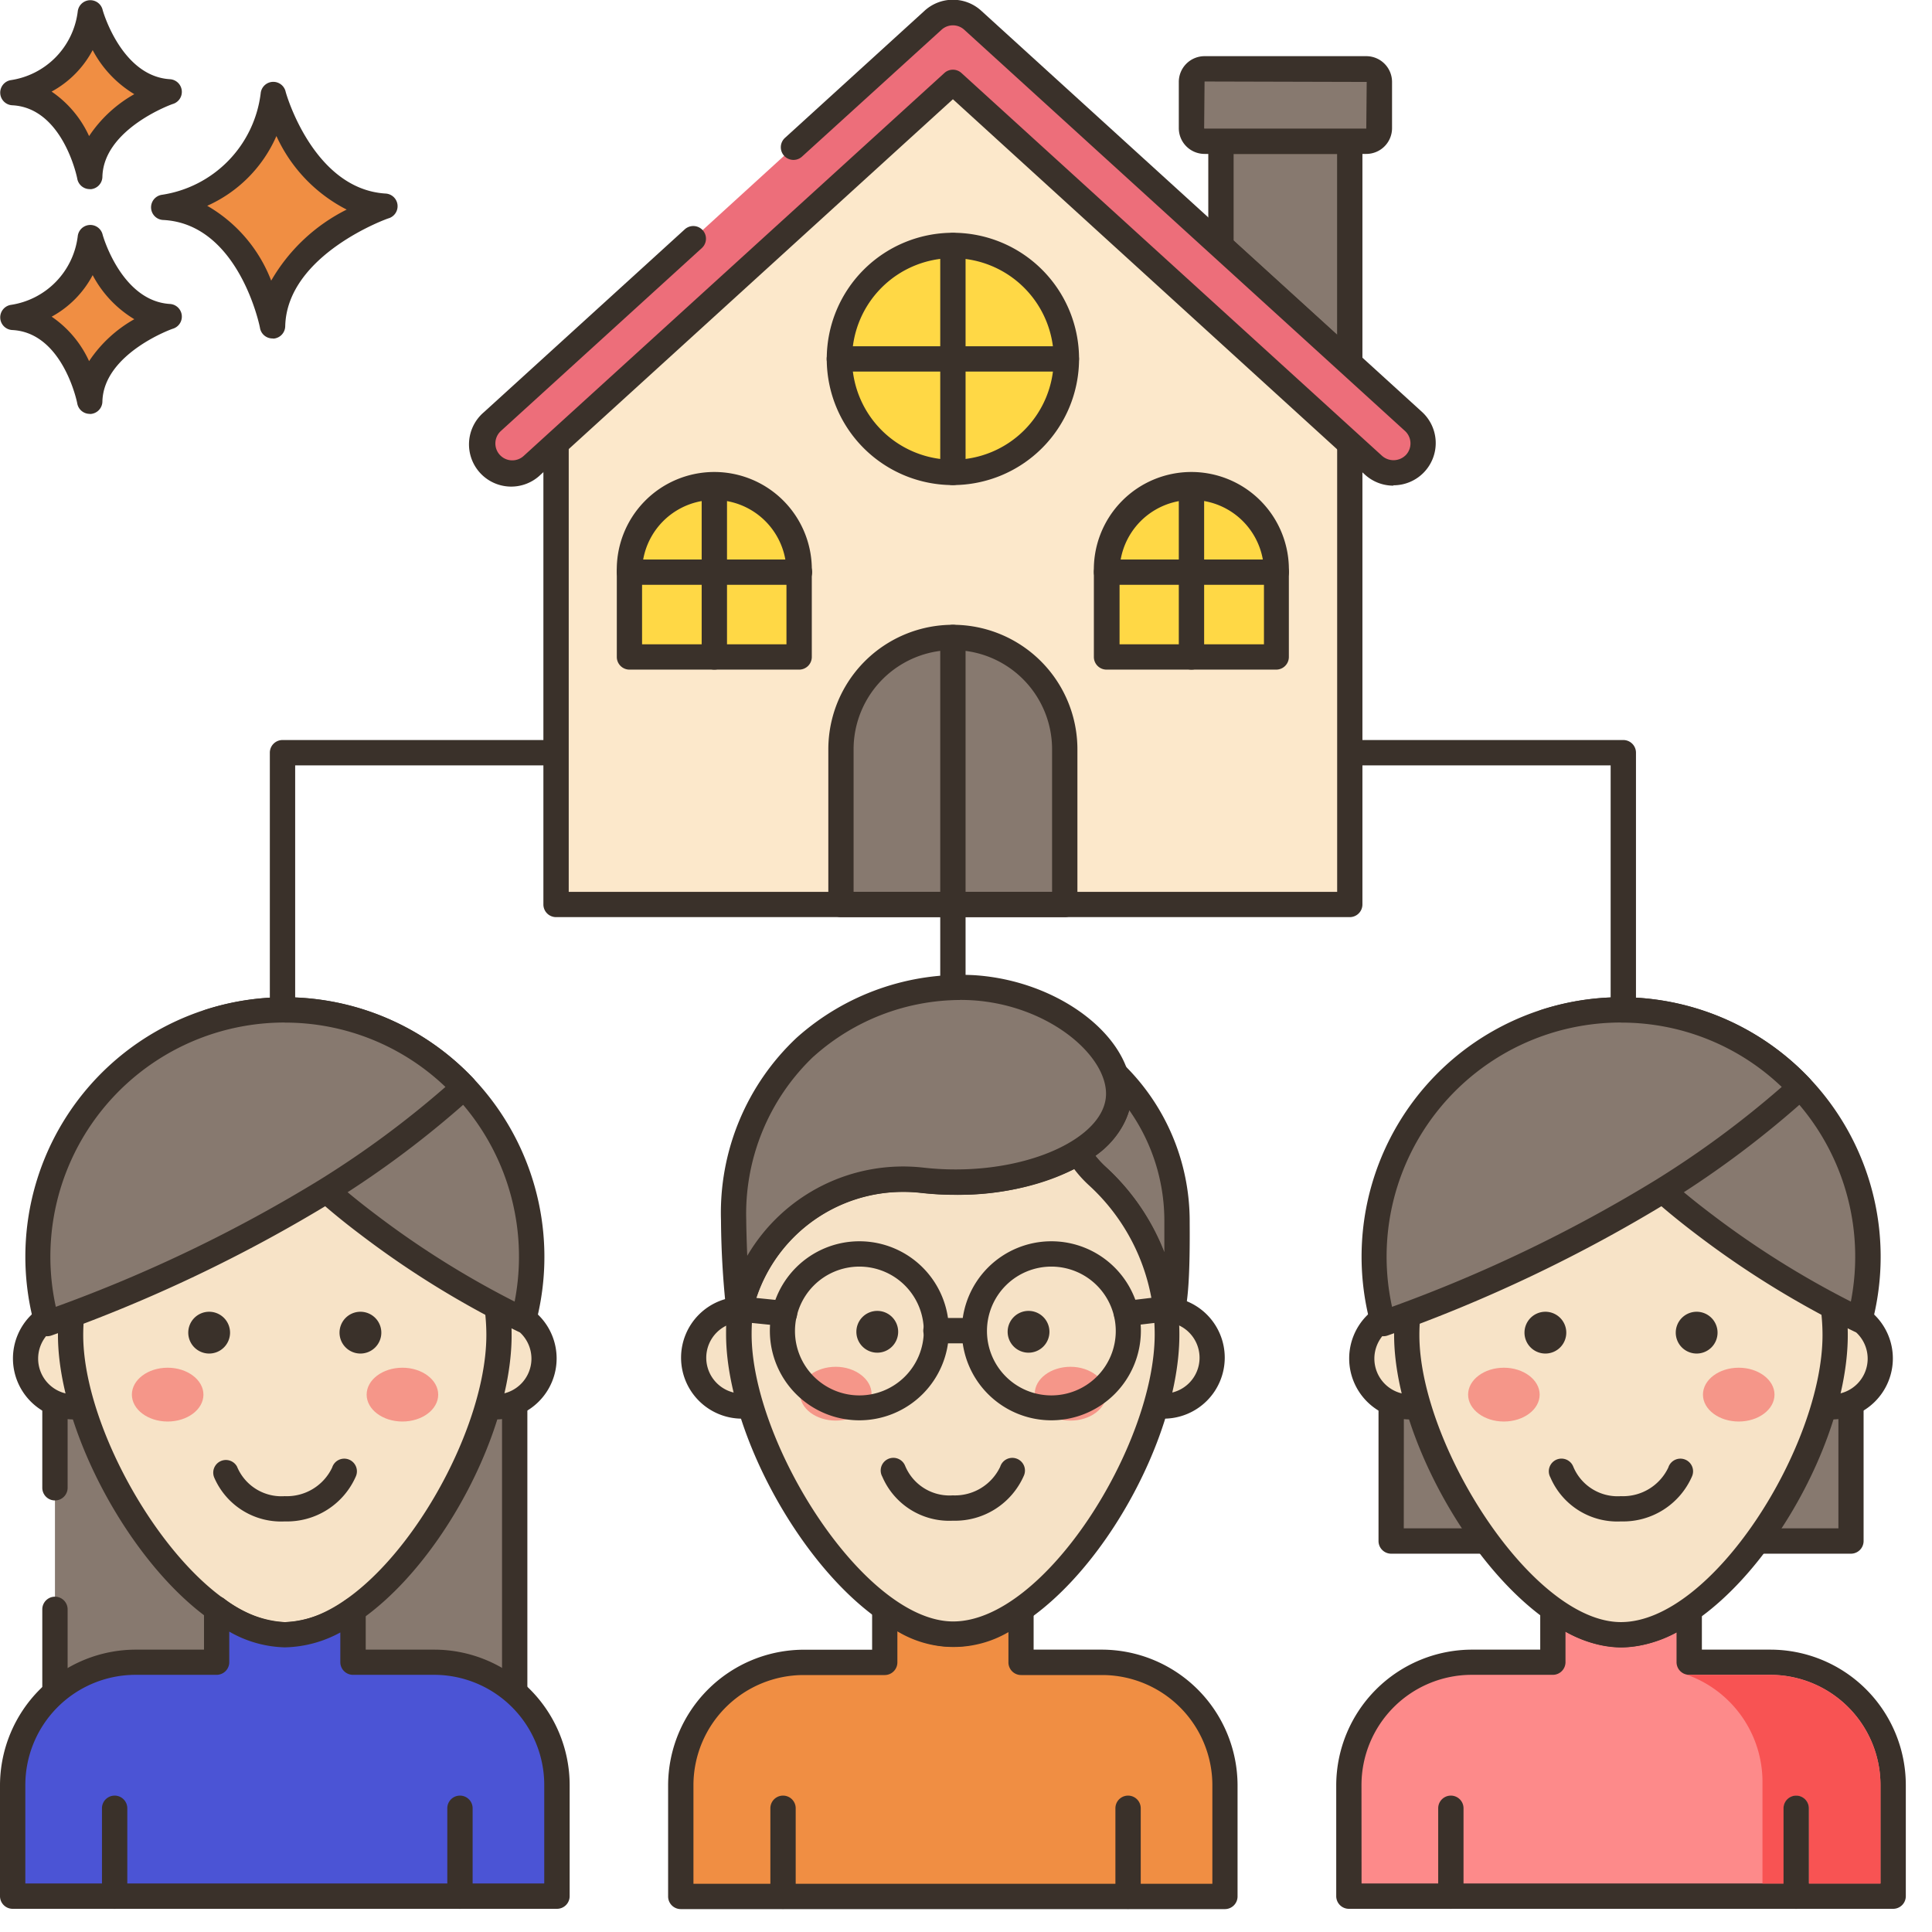 <svg xmlns="http://www.w3.org/2000/svg" xmlns:xlink="http://www.w3.org/1999/xlink" width="27" height="27" viewBox="0 0 27 27">
  <defs>
    <clipPath id="clip-path">
      <rect id="Rectangle_2582" data-name="Rectangle 2582" width="27" height="27" transform="translate(4899 -7)" fill="#fff"/>
    </clipPath>
  </defs>
  <g id="Mask_Group_5488" data-name="Mask Group 5488" transform="translate(-4899 7)" clip-path="url(#clip-path)">
    <g id="house_sherd" data-name="house sherd" transform="translate(4884 -21.813)">
      <g id="Group_52298" data-name="Group 52298" transform="translate(15 14.813)">
        <path id="Path_9356" data-name="Path 9356" d="M182.566,208.061v1.554H174.96v-1.554a1.715,1.715,0,0,1,1.717-1.714h1.134V205.6a1.686,1.686,0,0,0,.953.363,1.713,1.713,0,0,0,.953-.345v.728h1.134A1.715,1.715,0,0,1,182.566,208.061Z" transform="translate(-156.109 -183.116)" fill="#fd8a8a"/>
        <path id="Path_9357" data-name="Path 9357" d="M181.243,208.469h-7.606a.177.177,0,0,1-.177-.177v-1.554a1.9,1.9,0,0,1,1.894-1.891h.957v-.57a.177.177,0,0,1,.28-.144,1.506,1.506,0,0,0,.85.33,1.534,1.534,0,0,0,.852-.313.177.177,0,0,1,.277.146v.551h.957a1.894,1.894,0,0,1,1.893,1.891v1.554A.177.177,0,0,1,181.243,208.469Zm-7.429-.354h7.252v-1.378a1.54,1.54,0,0,0-1.539-1.538h-1.134a.177.177,0,0,1-.177-.177v-.415a1.682,1.682,0,0,1-.776.208,1.629,1.629,0,0,1-.776-.22v.427a.177.177,0,0,1-.177.177h-1.134a1.541,1.541,0,0,0-1.54,1.538Z" transform="translate(-154.786 -181.793)" fill="#3a312a"/>
        <path id="Path_9358" data-name="Path 9358" d="M35.922,26s.4,1.492,1.558,1.561c0,0-1.544.533-1.57,1.674,0,0-.3-1.6-1.523-1.657A1.826,1.826,0,0,0,35.922,26Z" transform="translate(-32.102 -24.681)" fill="#f08e43"/>
        <path id="Path_9359" data-name="Path 9359" d="M34.587,28.088a.177.177,0,0,1-.174-.143c0-.015-.294-1.463-1.358-1.513a.177.177,0,0,1-.018-.351,1.636,1.636,0,0,0,1.385-1.418.177.177,0,0,1,.347-.031c0,.014.384,1.37,1.4,1.431a.177.177,0,0,1,.047.344c-.014,0-1.428.508-1.451,1.511a.177.177,0,0,1-.162.172Zm-.912-1.854a2.06,2.06,0,0,1,.894,1.046,2.513,2.513,0,0,1,1.055-.993,2.158,2.158,0,0,1-.982-1.028A1.9,1.9,0,0,1,33.675,26.234Z" transform="translate(-30.779 -23.358)" fill="#3a312a"/>
        <path id="Path_9360" data-name="Path 9360" d="M17.587,42.979s.284,1.055,1.1,1.1c0,0-1.092.377-1.11,1.184,0,0-.215-1.131-1.077-1.172a1.291,1.291,0,0,0,1.086-1.116Z" transform="translate(-16.324 -39.66)" fill="#f08e43"/>
        <path id="Path_9361" data-name="Path 9361" d="M16.254,44.12a.177.177,0,0,1-.174-.144c0-.01-.2-.995-.912-1.028a.177.177,0,0,1-.018-.351,1.107,1.107,0,0,0,.936-.956.177.177,0,0,1,.347-.031c0,.009.262.933.942.974a.177.177,0,0,1,.047.344c-.01,0-.976.348-.991,1.021a.177.177,0,0,1-.162.172h-.014Zm-.533-1.359a1.511,1.511,0,0,1,.524.622,1.847,1.847,0,0,1,.632-.586,1.577,1.577,0,0,1-.582-.616A1.41,1.41,0,0,1,15.721,42.762Z" transform="translate(-15 -38.336)" fill="#3a312a"/>
        <path id="Path_9362" data-name="Path 9362" d="M17.587,16.322s.284,1.055,1.1,1.1c0,0-1.092.377-1.11,1.184,0,0-.215-1.131-1.077-1.172a1.292,1.292,0,0,0,1.086-1.116Z" transform="translate(-16.324 -16.144)" fill="#f08e43"/>
        <path id="Path_9363" data-name="Path 9363" d="M16.254,17.463a.177.177,0,0,1-.174-.144c0-.01-.2-.995-.912-1.028a.177.177,0,0,1-.018-.351,1.107,1.107,0,0,0,.936-.956.177.177,0,0,1,.347-.031c0,.009.262.933.942.974a.177.177,0,0,1,.047.344c-.01,0-.976.348-.991,1.021a.177.177,0,0,1-.162.172ZM15.721,16.1a1.51,1.51,0,0,1,.524.622,1.847,1.847,0,0,1,.632-.586,1.576,1.576,0,0,1-.582-.616A1.41,1.41,0,0,1,15.721,16.1Z" transform="translate(-15 -14.82)" fill="#3a312a"/>
        <path id="Path_9364" data-name="Path 9364" d="M65.915,107.26a.177.177,0,0,1-.177-.177v-4.158H47.354v4.158a.177.177,0,1,1-.354,0v-4.335a.177.177,0,0,1,.177-.177H65.915a.177.177,0,0,1,.177.177v4.335A.177.177,0,0,1,65.915,107.26Z" transform="translate(-43.229 -92.229)" fill="#3a312a"/>
        <path id="Path_9365" data-name="Path 9365" d="M126.677,107.26a.177.177,0,0,1-.177-.177v-4.335a.177.177,0,1,1,.354,0v4.335A.177.177,0,0,1,126.677,107.26Z" transform="translate(-113.36 -92.229)" fill="#3a312a"/>
        <path id="Path_9366" data-name="Path 9366" d="M179.973,160.91H186.4v4.319h-6.425Z" transform="translate(-160.531 -143.693)" fill="#87796f"/>
        <path id="Path_9367" data-name="Path 9367" d="M185.074,164.083H178.65a.177.177,0,0,1-.177-.177v-4.319a.177.177,0,0,1,.177-.177h6.425a.177.177,0,0,1,.177.177v4.319A.177.177,0,0,1,185.074,164.083Zm-6.248-.354H184.9v-3.966h-6.071Z" transform="translate(-159.208 -142.37)" fill="#3a312a"/>
        <path id="Path_9368" data-name="Path 9368" d="M177.847,170.864a.675.675,0,1,1-.675-.675A.675.675,0,0,1,177.847,170.864Z" transform="translate(-157.464 -151.878)" fill="#f7e3c7" fill-rule="evenodd"/>
        <path id="Path_9369" data-name="Path 9369" d="M175.848,170.392a.852.852,0,1,1,.852-.852A.853.853,0,0,1,175.848,170.392Zm0-1.35a.5.5,0,1,0,.5.5A.5.5,0,0,0,175.848,169.043Z" transform="translate(-156.141 -150.555)" fill="#3a312a"/>
        <path id="Path_9370" data-name="Path 9370" d="M227.859,170.864a.675.675,0,1,1-.675-.675A.675.675,0,0,1,227.859,170.864Z" transform="translate(-201.582 -151.878)" fill="#f7e3c7" fill-rule="evenodd"/>
        <path id="Path_9371" data-name="Path 9371" d="M225.861,170.392a.852.852,0,1,1,.852-.852A.853.853,0,0,1,225.861,170.392Zm0-1.35a.5.5,0,1,0,.5.5A.5.5,0,0,0,225.861,169.043Z" transform="translate(-200.26 -150.555)" fill="#3a312a"/>
        <path id="Path_9372" data-name="Path 9372" d="M187.817,150.74c0,1.652-1.592,4.189-2.994,4.189-1.338,0-2.993-2.536-2.993-4.189a2.994,2.994,0,0,1,5.987,0Z" transform="translate(-162.169 -132.082)" fill="#f7e3c7"/>
        <path id="Path_9373" data-name="Path 9373" d="M183.5,153.781c-1.47,0-3.17-2.642-3.17-4.366a3.17,3.17,0,0,1,6.34,0C186.672,151.179,185,153.781,183.5,153.781Zm0-7.181a2.819,2.819,0,0,0-2.817,2.815c0,1.524,1.574,4.012,2.817,4.012,1.279,0,2.817-2.464,2.817-4.012A2.819,2.819,0,0,0,183.5,146.6Z" transform="translate(-160.847 -130.758)" fill="#3a312a"/>
        <path id="Path_9374" data-name="Path 9374" d="M196.369,170.663a.292.292,0,1,1-.292-.292A.292.292,0,0,1,196.369,170.663Z" transform="translate(-174.48 -152.039)" fill="#3a312a"/>
        <path id="Path_9375" data-name="Path 9375" d="M214.305,170.663a.292.292,0,1,1-.292-.292A.292.292,0,0,1,214.305,170.663Z" transform="translate(-190.302 -152.039)" fill="#3a312a"/>
        <path id="Path_9376" data-name="Path 9376" d="M190.045,177.4c0,.208-.225.376-.5.376s-.5-.168-.5-.376.225-.376.5-.376S190.045,177.194,190.045,177.4Z" transform="translate(-168.528 -157.91)" fill="#f59689"/>
        <path id="Path_9377" data-name="Path 9377" d="M217.891,177.4c0,.208-.225.376-.5.376s-.5-.168-.5-.376.225-.376.5-.376S217.891,177.194,217.891,177.4Z" transform="translate(-193.092 -157.91)" fill="#f59689"/>
        <path id="Path_9378" data-name="Path 9378" d="M199.717,188.731a1.017,1.017,0,0,1-.987-.615.177.177,0,1,1,.319-.152.671.671,0,0,0,.667.414.7.7,0,0,0,.662-.4.177.177,0,1,1,.331.124A1.05,1.05,0,0,1,199.717,188.731Z" transform="translate(-177.063 -167.469)" fill="#3a312a"/>
        <path id="Path_9379" data-name="Path 9379" d="M202.764,138.026a3.437,3.437,0,0,1-.115.887,12.8,12.8,0,0,1-2.172-1.336c-.2-.15-.393-.307-.58-.472a5.851,5.851,0,0,1-.64-.651,6.93,6.93,0,0,1-1-1.709,3.45,3.45,0,0,1,4.507,3.282Z" transform="translate(-176.661 -120.465)" fill="#87796f"/>
        <path id="Path_9380" data-name="Path 9380" d="M201.327,137.766a.177.177,0,0,1-.077-.018,12.983,12.983,0,0,1-2.2-1.354c-.224-.17-.417-.327-.59-.481a6.028,6.028,0,0,1-.659-.67,7.029,7.029,0,0,1-1.026-1.752.177.177,0,0,1,.108-.238,3.626,3.626,0,0,1,4.617,4.382.177.177,0,0,1-.171.131Zm-4.148-4.232a6.409,6.409,0,0,0,.892,1.483,5.68,5.68,0,0,0,.621.631c.167.149.353.3.57.464a12.7,12.7,0,0,0,1.943,1.219,3.274,3.274,0,0,0-4.026-3.8Z" transform="translate(-175.339 -119.141)" fill="#3a312a"/>
        <path id="Path_9381" data-name="Path 9381" d="M183.917,135.658a13.388,13.388,0,0,1-1.923,1.447,20.891,20.891,0,0,1-3.9,1.858,3.449,3.449,0,0,1,5.826-3.305Z" transform="translate(-158.757 -120.466)" fill="#87796f"/>
        <path id="Path_9382" data-name="Path 9382" d="M176.769,137.816a.177.177,0,0,1-.17-.129,3.626,3.626,0,0,1,6.124-3.475.177.177,0,0,1-.009.252,13.654,13.654,0,0,1-1.948,1.467,20.929,20.929,0,0,1-3.936,1.874A.176.176,0,0,1,176.769,137.816Zm3.32-4.384a3.272,3.272,0,0,0-3.2,3.973,20.3,20.3,0,0,0,3.686-1.773,13.439,13.439,0,0,0,1.76-1.3A3.24,3.24,0,0,0,180.089,133.433Z" transform="translate(-157.435 -119.142)" fill="#3a312a"/>
        <path id="Path_9383" data-name="Path 9383" d="M185.727,229.336a.177.177,0,0,1-.177-.177v-1.229a.177.177,0,0,1,.354,0v1.229A.177.177,0,0,1,185.727,229.336Z" transform="translate(-165.451 -202.659)" fill="#3a312a"/>
        <path id="Path_9384" data-name="Path 9384" d="M21.513,166.184V169h6.425V160.91H21.513v5.274Z" transform="translate(-20.745 -143.693)" fill="#87796f"/>
        <path id="Path_9385" data-name="Path 9385" d="M26.615,167.855H20.191a.177.177,0,0,1-.177-.177v-2.817a.177.177,0,0,1,.354,0V167.5h6.071v-7.738H20.368v3.4a.177.177,0,1,1-.354,0v-3.581a.177.177,0,0,1,.177-.177h6.425a.177.177,0,0,1,.177.177v8.092A.177.177,0,0,1,26.615,167.855Z" transform="translate(-19.423 -142.37)" fill="#3a312a"/>
        <path id="Path_9386" data-name="Path 9386" d="M19.387,170.864a.675.675,0,1,1-.675-.675A.675.675,0,0,1,19.387,170.864Z" transform="translate(-17.678 -151.878)" fill="#f7e3c7" fill-rule="evenodd"/>
        <path id="Path_9387" data-name="Path 9387" d="M17.389,170.392a.852.852,0,1,1,.852-.852A.853.853,0,0,1,17.389,170.392Zm0-1.35a.5.5,0,1,0,.5.5A.5.5,0,0,0,17.389,169.043Z" transform="translate(-16.356 -150.555)" fill="#3a312a"/>
        <path id="Path_9388" data-name="Path 9388" d="M69.4,170.864a.675.675,0,1,1-.675-.675A.675.675,0,0,1,69.4,170.864Z" transform="translate(-61.796 -151.878)" fill="#f7e3c7" fill-rule="evenodd"/>
        <path id="Path_9389" data-name="Path 9389" d="M67.4,170.392a.852.852,0,1,1,.852-.852A.853.853,0,0,1,67.4,170.392Zm0-1.35a.5.5,0,1,0,.5.5A.5.5,0,0,0,67.4,169.043Z" transform="translate(-60.473 -150.555)" fill="#3a312a"/>
        <path id="Path_9390" data-name="Path 9390" d="M29.358,150.74c0,1.652-1.592,4.189-2.994,4.189-1.338,0-2.993-2.536-2.993-4.189a2.994,2.994,0,0,1,5.987,0Z" transform="translate(-22.384 -132.082)" fill="#f7e3c7"/>
        <path id="Path_9391" data-name="Path 9391" d="M25.041,153.781c-1.47,0-3.17-2.642-3.17-4.366a3.17,3.17,0,0,1,6.34,0C28.212,151.179,26.542,153.781,25.041,153.781Zm0-7.181a2.819,2.819,0,0,0-2.817,2.815c0,1.524,1.573,4.012,2.817,4.012,1.279,0,2.817-2.464,2.817-4.012A2.819,2.819,0,0,0,25.041,146.6Z" transform="translate(-21.061 -130.758)" fill="#3a312a"/>
        <path id="Path_9392" data-name="Path 9392" d="M37.909,170.663a.292.292,0,1,1-.292-.292A.292.292,0,0,1,37.909,170.663Z" transform="translate(-34.694 -152.039)" fill="#3a312a"/>
        <path id="Path_9393" data-name="Path 9393" d="M55.846,170.663a.292.292,0,1,1-.292-.292A.292.292,0,0,1,55.846,170.663Z" transform="translate(-50.517 -152.039)" fill="#3a312a"/>
        <path id="Path_9394" data-name="Path 9394" d="M31.585,177.4c0,.208-.225.376-.5.376s-.5-.168-.5-.376.225-.376.5-.376S31.585,177.194,31.585,177.4Z" transform="translate(-28.742 -157.91)" fill="#f59689"/>
        <path id="Path_9395" data-name="Path 9395" d="M59.431,177.4c0,.208-.225.376-.5.376s-.5-.168-.5-.376.225-.376.5-.376S59.431,177.194,59.431,177.4Z" transform="translate(-53.307 -157.91)" fill="#f59689"/>
        <path id="Path_9396" data-name="Path 9396" d="M41.256,188.731a1.017,1.017,0,0,1-.987-.615.177.177,0,0,1,.319-.152.671.671,0,0,0,.668.414.7.7,0,0,0,.662-.4.177.177,0,1,1,.331.124A1.05,1.05,0,0,1,41.256,188.731Z" transform="translate(-37.276 -167.469)" fill="#3a312a"/>
        <path id="Path_9397" data-name="Path 9397" d="M44.3,138.026a3.436,3.436,0,0,1-.115.887,12.8,12.8,0,0,1-2.172-1.336c-.2-.15-.393-.307-.58-.472a5.851,5.851,0,0,1-.64-.651,6.93,6.93,0,0,1-1-1.709,3.449,3.449,0,0,1,4.507,3.282Z" transform="translate(-36.876 -120.465)" fill="#87796f"/>
        <path id="Path_9398" data-name="Path 9398" d="M42.867,137.766a.177.177,0,0,1-.077-.018,12.983,12.983,0,0,1-2.2-1.354c-.224-.169-.417-.327-.59-.481a6.015,6.015,0,0,1-.659-.67,7.025,7.025,0,0,1-1.026-1.752.177.177,0,0,1,.108-.238,3.627,3.627,0,0,1,4.617,4.382.177.177,0,0,1-.171.131Zm-4.148-4.232a6.409,6.409,0,0,0,.892,1.483,5.681,5.681,0,0,0,.621.631c.167.149.353.3.57.464a12.7,12.7,0,0,0,1.943,1.219,3.274,3.274,0,0,0-4.026-3.8Z" transform="translate(-35.553 -119.141)" fill="#3a312a"/>
        <path id="Path_9399" data-name="Path 9399" d="M25.457,135.658a13.388,13.388,0,0,1-1.923,1.447,20.891,20.891,0,0,1-3.9,1.858,3.449,3.449,0,0,1,5.826-3.305Z" transform="translate(-18.971 -120.466)" fill="#87796f"/>
        <path id="Path_9400" data-name="Path 9400" d="M18.309,137.816a.177.177,0,0,1-.17-.129,3.626,3.626,0,0,1,6.124-3.475.177.177,0,0,1-.009.252,13.654,13.654,0,0,1-1.948,1.467,20.921,20.921,0,0,1-3.936,1.874A.177.177,0,0,1,18.309,137.816Zm3.32-4.384a3.272,3.272,0,0,0-3.2,3.973,20.286,20.286,0,0,0,3.685-1.773,13.454,13.454,0,0,0,1.76-1.3A3.241,3.241,0,0,0,21.629,133.433Z" transform="translate(-17.649 -119.142)" fill="#3a312a"/>
        <path id="Path_9401" data-name="Path 9401" d="M24.106,208.061v1.554H16.5v-1.554a1.715,1.715,0,0,1,1.717-1.714h1.134V205.6a1.686,1.686,0,0,0,.953.363,1.713,1.713,0,0,0,.953-.345v.728H22.39A1.715,1.715,0,0,1,24.106,208.061Z" transform="translate(-16.323 -183.116)" fill="#4b54d5"/>
        <path id="Path_9402" data-name="Path 9402" d="M22.783,208.469H15.177a.177.177,0,0,1-.177-.177v-1.554a1.9,1.9,0,0,1,1.894-1.891h.957v-.57a.177.177,0,0,1,.28-.144,1.506,1.506,0,0,0,.85.33,1.534,1.534,0,0,0,.853-.313.177.177,0,0,1,.277.146v.551h.957a1.894,1.894,0,0,1,1.893,1.891v1.554A.177.177,0,0,1,22.783,208.469Zm-7.429-.354h7.252v-1.378a1.54,1.54,0,0,0-1.539-1.538H19.933a.177.177,0,0,1-.177-.177v-.415a1.682,1.682,0,0,1-.776.208,1.63,1.63,0,0,1-.776-.22v.427a.177.177,0,0,1-.177.177H16.894a1.541,1.541,0,0,0-1.54,1.538Z" transform="translate(-15 -181.793)" fill="#3a312a"/>
        <path id="Path_9403" data-name="Path 9403" d="M27.267,229.336a.177.177,0,0,1-.177-.177v-1.229a.177.177,0,1,1,.354,0v1.229A.177.177,0,0,1,27.267,229.336Z" transform="translate(-25.665 -202.659)" fill="#3a312a"/>
        <path id="Path_9404" data-name="Path 9404" d="M68.216,229.336a.177.177,0,0,1-.177-.177v-1.229a.177.177,0,1,1,.354,0v1.229A.177.177,0,0,1,68.216,229.336Z" transform="translate(-61.788 -202.659)" fill="#3a312a"/>
        <path id="Path_9405" data-name="Path 9405" d="M98.815,209.643h4.522v-1.555a1.716,1.716,0,0,0-1.716-1.716h-1.134v-.737a1.706,1.706,0,0,1-.953.346,1.667,1.667,0,0,1-.933-.35h-.019v.741H97.447a1.716,1.716,0,0,0-1.716,1.716v1.555Z" transform="translate(-86.217 -183.144)" fill="#f08e43"/>
        <path id="Path_9406" data-name="Path 9406" d="M102.012,208.5H94.406a.177.177,0,0,1-.177-.177v-1.555a1.9,1.9,0,0,1,1.893-1.893h.958v-.564a.177.177,0,0,1,.177-.177h.019a.177.177,0,0,1,.1.032,1.485,1.485,0,0,0,.831.317,1.524,1.524,0,0,0,.852-.314.177.177,0,0,1,.278.145v.56h.957a1.9,1.9,0,0,1,1.893,1.893v1.555A.177.177,0,0,1,102.012,208.5Zm-7.429-.354h7.252v-1.378a1.541,1.541,0,0,0-1.539-1.539H99.162a.177.177,0,0,1-.177-.177v-.423a1.518,1.518,0,0,1-1.552-.011v.434a.177.177,0,0,1-.177.177H96.122a1.541,1.541,0,0,0-1.539,1.539v1.378Z" transform="translate(-84.892 -181.82)" fill="#3a312a"/>
        <path id="Path_9407" data-name="Path 9407" d="M98.616,170.763a.675.675,0,1,1-.675-.675A.675.675,0,0,1,98.616,170.763Z" transform="translate(-87.57 -151.789)" fill="#f6e2c6" fill-rule="evenodd"/>
        <path id="Path_9408" data-name="Path 9408" d="M96.617,170.293a.852.852,0,1,1,.852-.852A.853.853,0,0,1,96.617,170.293Zm0-1.351a.5.5,0,1,0,.5.5A.5.5,0,0,0,96.617,168.942Z" transform="translate(-86.247 -150.467)" fill="#3a312a"/>
        <path id="Path_9409" data-name="Path 9409" d="M148.629,170.763a.675.675,0,1,1-.675-.675A.675.675,0,0,1,148.629,170.763Z" transform="translate(-131.689 -151.789)" fill="#f6e2c6" fill-rule="evenodd"/>
        <path id="Path_9410" data-name="Path 9410" d="M146.63,170.293a.852.852,0,1,1,.852-.852A.853.853,0,0,1,146.63,170.293Zm0-1.351a.5.5,0,1,0,.5.5A.5.5,0,0,0,146.63,168.942Z" transform="translate(-130.366 -150.467)" fill="#3a312a"/>
        <path id="Path_9411" data-name="Path 9411" d="M144.1,145.522a.088.088,0,0,0-.039.022,2.981,2.981,0,0,0-.963-1.963,1.51,1.51,0,0,1-.274-.335,1.015,1.015,0,0,0,.573-.819.847.847,0,0,0-.049-.28,2.887,2.887,0,0,1,.863,2.051C144.206,144.3,144.225,145.476,144.1,145.522Z" transform="translate(-127.757 -127.142)" fill="#87796f"/>
        <path id="Path_9412" data-name="Path 9412" d="M142.734,144.4a.177.177,0,0,1-.176-.163,2.8,2.8,0,0,0-.906-1.847,1.689,1.689,0,0,1-.307-.374.177.177,0,0,1,.059-.242.85.85,0,0,0,.488-.668.671.671,0,0,0-.04-.221.177.177,0,0,1,.292-.184,3.059,3.059,0,0,1,.915,2.177v.036c.01,1.352-.1,1.406-.222,1.452A.177.177,0,0,1,142.734,144.4Zm.142-.072h0Zm-1.133-2.356a1.349,1.349,0,0,0,.147.158,3.158,3.158,0,0,1,.815,1.187c0-.116,0-.248,0-.4v-.038a2.681,2.681,0,0,0-.49-1.545A1.214,1.214,0,0,1,141.743,141.969Z" transform="translate(-126.433 -125.818)" fill="#3a312a"/>
        <path id="Path_9413" data-name="Path 9413" d="M106.5,229.331a.177.177,0,0,1-.177-.177v-1.229a.177.177,0,0,1,.354,0v1.229A.177.177,0,0,1,106.5,229.331Z" transform="translate(-95.557 -202.654)" fill="#3a312a"/>
        <path id="Path_9414" data-name="Path 9414" d="M147.447,229.331a.177.177,0,0,1-.177-.177v-1.229a.177.177,0,0,1,.354,0v1.229A.177.177,0,0,1,147.447,229.331Z" transform="translate(-131.682 -202.654)" fill="#3a312a"/>
        <path id="Path_9415" data-name="Path 9415" d="M108.588,154.013c0,1.653-1.592,4.191-2.993,4.191-1.338,0-2.994-2.538-2.994-4.191,0-.088,0-.174.011-.26,0-.012,0-.025,0-.038a1.466,1.466,0,0,1,.068-.286,2.336,2.336,0,0,1,2.482-1.569,4.076,4.076,0,0,0,.47.027,3.347,3.347,0,0,0,1.7-.416,1.5,1.5,0,0,0,.274.334A2.984,2.984,0,0,1,108.588,154.013Z" transform="translate(-92.277 -135.366)" fill="#f6e2c6"/>
        <path id="Path_9416" data-name="Path 9416" d="M104.271,157.058c-1.47,0-3.17-2.643-3.17-4.368,0-.089,0-.178.011-.274,0-.017,0-.031,0-.046a1.626,1.626,0,0,1,.076-.319,2.517,2.517,0,0,1,2.67-1.689,3.9,3.9,0,0,0,.45.026,3.189,3.189,0,0,0,1.612-.39.177.177,0,0,1,.244.059,1.332,1.332,0,0,0,.242.294,3.177,3.177,0,0,1,1.03,2.339C107.441,154.455,105.771,157.058,104.271,157.058Zm-.694-6.358a2.16,2.16,0,0,0-2.049,1.463,1.291,1.291,0,0,0-.06.251l0,.033c-.007.084-.01.164-.01.243,0,1.525,1.574,4.014,2.817,4.014,1.279,0,2.816-2.465,2.816-4.014a2.823,2.823,0,0,0-.915-2.078,1.679,1.679,0,0,1-.21-.23,3.7,3.7,0,0,1-1.65.359,4.251,4.251,0,0,1-.491-.028A2.209,2.209,0,0,0,103.577,150.7Z" transform="translate(-90.954 -134.044)" fill="#3a312a"/>
        <path id="Path_9417" data-name="Path 9417" d="M117.138,170.563a.292.292,0,1,1-.292-.292A.292.292,0,0,1,117.138,170.563Z" transform="translate(-104.586 -151.951)" fill="#3a312a"/>
        <path id="Path_9418" data-name="Path 9418" d="M135.074,170.563a.292.292,0,1,1-.292-.292A.292.292,0,0,1,135.074,170.563Z" transform="translate(-120.408 -151.951)" fill="#3a312a"/>
        <path id="Path_9419" data-name="Path 9419" d="M110.814,177.3c0,.208-.225.376-.5.376s-.5-.168-.5-.376.225-.376.5-.376S110.814,177.1,110.814,177.3Z" transform="translate(-98.634 -157.823)" fill="#f59689"/>
        <path id="Path_9420" data-name="Path 9420" d="M138.66,177.3c0,.208-.225.376-.5.376s-.5-.168-.5-.376.225-.376.5-.376S138.66,177.1,138.66,177.3Z" transform="translate(-123.199 -157.823)" fill="#f59689"/>
        <g id="Group_52297" data-name="Group 52297" transform="translate(10.168 17.347)">
          <path id="Path_9421" data-name="Path 9421" d="M120.485,188.64a1.017,1.017,0,0,1-.987-.616.177.177,0,1,1,.319-.152.671.671,0,0,0,.667.414.7.7,0,0,0,.662-.4.177.177,0,1,1,.331.124A1.05,1.05,0,0,1,120.485,188.64Z" transform="translate(-117.336 -184.735)" fill="#3a312a"/>
          <path id="Path_9422" data-name="Path 9422" d="M107.55,164.514a1.251,1.251,0,1,1,1.251-1.251A1.252,1.252,0,0,1,107.55,164.514Zm0-2.148a.9.9,0,1,0,.9.9A.9.9,0,0,0,107.55,162.366Z" transform="translate(-105.708 -162.012)" fill="#3a312a"/>
          <path id="Path_9423" data-name="Path 9423" d="M130.311,164.514a1.251,1.251,0,1,1,1.251-1.251A1.252,1.252,0,0,1,130.311,164.514Zm0-2.148a.9.9,0,1,0,.9.9A.9.9,0,0,0,130.311,162.366Z" transform="translate(-125.786 -162.012)" fill="#3a312a"/>
          <path id="Path_9424" data-name="Path 9424" d="M125.239,171.462H124.7a.177.177,0,1,1,0-.354h.534a.177.177,0,1,1,0,.354Z" transform="translate(-121.788 -170.036)" fill="#3a312a"/>
          <path id="Path_9425" data-name="Path 9425" d="M102.077,168.964h-.018l-.62-.063a.177.177,0,1,1,.035-.352l.62.063a.177.177,0,0,1-.018.353Z" transform="translate(-101.28 -167.778)" fill="#3a312a"/>
          <path id="Path_9426" data-name="Path 9426" d="M147.229,168.942a.177.177,0,0,1-.021-.352l.551-.066a.177.177,0,0,1,.042.351l-.551.066Z" transform="translate(-141.658 -167.755)" fill="#3a312a"/>
        </g>
        <path id="Path_9427" data-name="Path 9427" d="M105.348,131.9a3.258,3.258,0,0,0-2.346.828,3.212,3.212,0,0,0-1,2.425,12.253,12.253,0,0,0,.081,1.33,1.436,1.436,0,0,1,.072-.324,2.336,2.336,0,0,1,2.482-1.569,4.151,4.151,0,0,0,.47.026c1.258,0,2.277-.553,2.277-1.235S106.452,131.972,105.348,131.9Z" transform="translate(-91.748 -118.099)" fill="#87796f"/>
        <path id="Path_9428" data-name="Path 9428" d="M100.758,135.341a.177.177,0,0,1-.172-.138,12.385,12.385,0,0,1-.086-1.369,3.356,3.356,0,0,1,1.06-2.557,3.453,3.453,0,0,1,2.475-.872c1.173.073,2.2.848,2.2,1.658,0,.792-1.078,1.412-2.454,1.412a4.356,4.356,0,0,1-.49-.027A2.161,2.161,0,0,0,101,134.9a1.269,1.269,0,0,0-.064.283.177.177,0,0,1-.164.161Zm3.083-4.589a3.084,3.084,0,0,0-2.04.784l-.011.009a3.036,3.036,0,0,0-.937,2.289c0,.076.005.273.014.493a2.525,2.525,0,0,1,2.464-1.232,3.98,3.98,0,0,0,.45.025c1.139,0,2.1-.485,2.1-1.058,0-.55-.817-1.24-1.87-1.306q-.087-.005-.172-.005Z" transform="translate(-90.424 -116.777)" fill="#3a312a"/>
        <path id="Path_9429" data-name="Path 9429" d="M217.481,214.865v1.378h-1v-1.051a.177.177,0,0,0-.354,0v1.051h-.295V214.82a1.589,1.589,0,0,0-1.091-1.507.165.165,0,0,0,.068.014h1.134A1.541,1.541,0,0,1,217.481,214.865Z" transform="translate(-191.201 -189.92)" fill="#f85353"/>
        <path id="Path_9430" data-name="Path 9430" d="M161.594,31.567v3.107l-1.8-1.638V31.567Z" transform="translate(-142.73 -29.593)" fill="#87796f"/>
        <path id="Path_9431" data-name="Path 9431" d="M160.269,33.527a.177.177,0,0,1-.119-.046l-1.8-1.638a.176.176,0,0,1-.058-.131V30.244a.177.177,0,0,1,.177-.177h1.8a.177.177,0,0,1,.177.177V33.35a.177.177,0,0,1-.105.162A.174.174,0,0,1,160.269,33.527Zm-1.623-1.893,1.446,1.316v-2.53h-1.446Z" transform="translate(-141.406 -28.269)" fill="#3a312a"/>
        <path id="Path_9432" data-name="Path 9432" d="M156.289,23.811v-.646a.183.183,0,0,1,.183-.183h2.26a.183.183,0,0,1,.183.183v.646a.183.183,0,0,1-.183.183h-2.26A.183.183,0,0,1,156.289,23.811Z" transform="translate(-139.638 -22.019)" fill="#87796f"/>
        <path id="Path_9433" data-name="Path 9433" d="M157.409,22.848h-2.26a.36.36,0,0,1-.36-.36v-.646a.36.36,0,0,1,.36-.36h2.26a.36.36,0,0,1,.36.36v.646A.36.36,0,0,1,157.409,22.848Zm-2.26-1.012-.006.652a.006.006,0,0,0,.006.006h2.26l.006-.652Z" transform="translate(-138.315 -20.697)" fill="#3a312a"/>
        <path id="Path_9434" data-name="Path 9434" d="M92.029,24.875v7H80.936v-7l5.546-5.049Z" transform="translate(-73.166 -19.235)" fill="#fce8cb"/>
        <path id="Path_9435" data-name="Path 9435" d="M90.706,30.729H79.613a.177.177,0,0,1-.177-.177v-7a.177.177,0,0,1,.058-.131l5.546-5.049a.177.177,0,0,1,.238,0l5.546,5.049a.176.176,0,0,1,.058.131v7A.177.177,0,0,1,90.706,30.729ZM79.79,30.376H90.529V23.63l-5.37-4.888L79.79,23.63Z" transform="translate(-71.842 -17.912)" fill="#3a312a"/>
        <path id="Path_9436" data-name="Path 9436" d="M117.859,91.972v2.168h-3.127V91.972a1.564,1.564,0,1,1,3.127,0Z" transform="translate(-102.979 -81.499)" fill="#87796f"/>
        <path id="Path_9437" data-name="Path 9437" d="M116.536,92.992h-3.127a.177.177,0,0,1-.177-.177V90.647a1.74,1.74,0,1,1,3.481,0v2.168A.177.177,0,0,1,116.536,92.992Zm-2.951-.354h2.774V90.647a1.387,1.387,0,0,0-2.774,0Z" transform="translate(-101.656 -80.175)" fill="#3a312a"/>
        <path id="Path_9438" data-name="Path 9438" d="M126.677,92.993a.177.177,0,0,1-.177-.177V89.085a.177.177,0,1,1,.354,0v3.732A.177.177,0,0,1,126.677,92.993Z" transform="translate(-113.36 -80.176)" fill="#3a312a"/>
        <path id="Path_9439" data-name="Path 9439" d="M92.019,74.97H89.647V73.784a1.186,1.186,0,1,1,2.372,0Z" transform="translate(-80.85 -65.788)" fill="#ffd845"/>
        <path id="Path_9440" data-name="Path 9440" d="M90.7,73.824H88.324a.177.177,0,0,1-.177-.177V72.462a1.363,1.363,0,1,1,2.725,0v1.186A.177.177,0,0,1,90.7,73.824Zm-2.2-.354h2.018V72.462a1.009,1.009,0,1,0-2.018,0v1.009Z" transform="translate(-79.527 -64.466)" fill="#3a312a"/>
        <path id="Path_9441" data-name="Path 9441" d="M98.388,73.824a.177.177,0,0,1-.177-.177V71.276a.177.177,0,1,1,.354,0v2.372A.177.177,0,0,1,98.388,73.824Z" transform="translate(-88.405 -64.466)" fill="#3a312a"/>
        <path id="Path_9442" data-name="Path 9442" d="M90.7,81.517H88.324a.177.177,0,1,1,0-.354H90.7a.177.177,0,1,1,0,.354Z" transform="translate(-79.527 -73.344)" fill="#3a312a"/>
        <path id="Path_9443" data-name="Path 9443" d="M148.6,74.97h-2.372V73.784a1.186,1.186,0,1,1,2.372,0Z" transform="translate(-130.76 -65.788)" fill="#ffd845"/>
        <path id="Path_9444" data-name="Path 9444" d="M147.273,73.824H144.9a.177.177,0,0,1-.177-.177V72.462a1.363,1.363,0,1,1,2.725,0v1.186A.177.177,0,0,1,147.273,73.824Zm-2.2-.354H147.1V72.462a1.009,1.009,0,1,0-2.018,0v1.009Z" transform="translate(-129.436 -64.466)" fill="#3a312a"/>
        <path id="Path_9445" data-name="Path 9445" d="M154.966,73.824a.177.177,0,0,1-.177-.177V71.276a.177.177,0,1,1,.354,0v2.372A.177.177,0,0,1,154.966,73.824Z" transform="translate(-138.315 -64.466)" fill="#3a312a"/>
        <path id="Path_9446" data-name="Path 9446" d="M147.273,81.517H144.9a.177.177,0,1,1,0-.354h2.372a.177.177,0,1,1,0,.354Z" transform="translate(-129.436 -73.344)" fill="#3a312a"/>
        <path id="Path_9491" data-name="Path 9491" d="M1.586,0A1.586,1.586,0,1,1,0,1.586,1.586,1.586,0,0,1,1.586,0Z" transform="matrix(0.16, -0.987, 0.987, 0.16, 11.495, 6.328)" fill="#ffd845"/>
        <path id="Path_9447" data-name="Path 9447" d="M114.807,45.947a1.763,1.763,0,1,1,1.763-1.763A1.765,1.765,0,0,1,114.807,45.947Zm0-3.172a1.409,1.409,0,1,0,1.409,1.409A1.411,1.411,0,0,0,114.807,42.776Z" transform="translate(-101.49 -39.168)" fill="#3a312a"/>
        <path id="Path_9448" data-name="Path 9448" d="M126.677,45.947a.177.177,0,0,1-.177-.177V42.6a.177.177,0,1,1,.354,0V45.77A.177.177,0,0,1,126.677,45.947Z" transform="translate(-113.36 -39.168)" fill="#3a312a"/>
        <path id="Path_9449" data-name="Path 9449" d="M116.392,56.232h-3.172a.177.177,0,0,1,0-.354h3.172a.177.177,0,0,1,0,.354Z" transform="translate(-101.49 -51.039)" fill="#3a312a"/>
        <path id="Path_9450" data-name="Path 9450" d="M75.189,19.476l-2.81,2.558a.413.413,0,1,0,.556.611l5.88-5.352,5.88,5.352a.413.413,0,0,0,.556-.611l-6.158-5.605a.413.413,0,0,0-.556,0L76.588,18.2Z" transform="translate(-65.498 -16.143)" fill="#ed6e7a"/>
        <path id="Path_9451" data-name="Path 9451" d="M83.649,21.6a.588.588,0,0,1-.4-.154L77.491,16.2,71.73,21.446a.59.59,0,1,1-.794-.872l2.81-2.558a.177.177,0,0,1,.238.262l-2.81,2.558a.236.236,0,0,0,.318.349l5.88-5.352a.177.177,0,0,1,.238,0l5.88,5.352a.242.242,0,0,0,.334-.016.236.236,0,0,0-.016-.334L77.65,15.229a.235.235,0,0,0-.318,0L75.384,17a.177.177,0,1,1-.238-.262l1.948-1.774a.587.587,0,0,1,.794,0l6.158,5.605a.59.59,0,0,1-.4,1.026Z" transform="translate(-64.174 -14.813)" fill="#3a312a"/>
        <path id="Path_9452" data-name="Path 9452" d="M226.676,229.336a.177.177,0,0,1-.177-.177v-1.229a.177.177,0,1,1,.354,0v1.229A.177.177,0,0,1,226.676,229.336Z" transform="translate(-201.574 -202.659)" fill="#3a312a"/>
      </g>
    </g>
  </g>
</svg>
